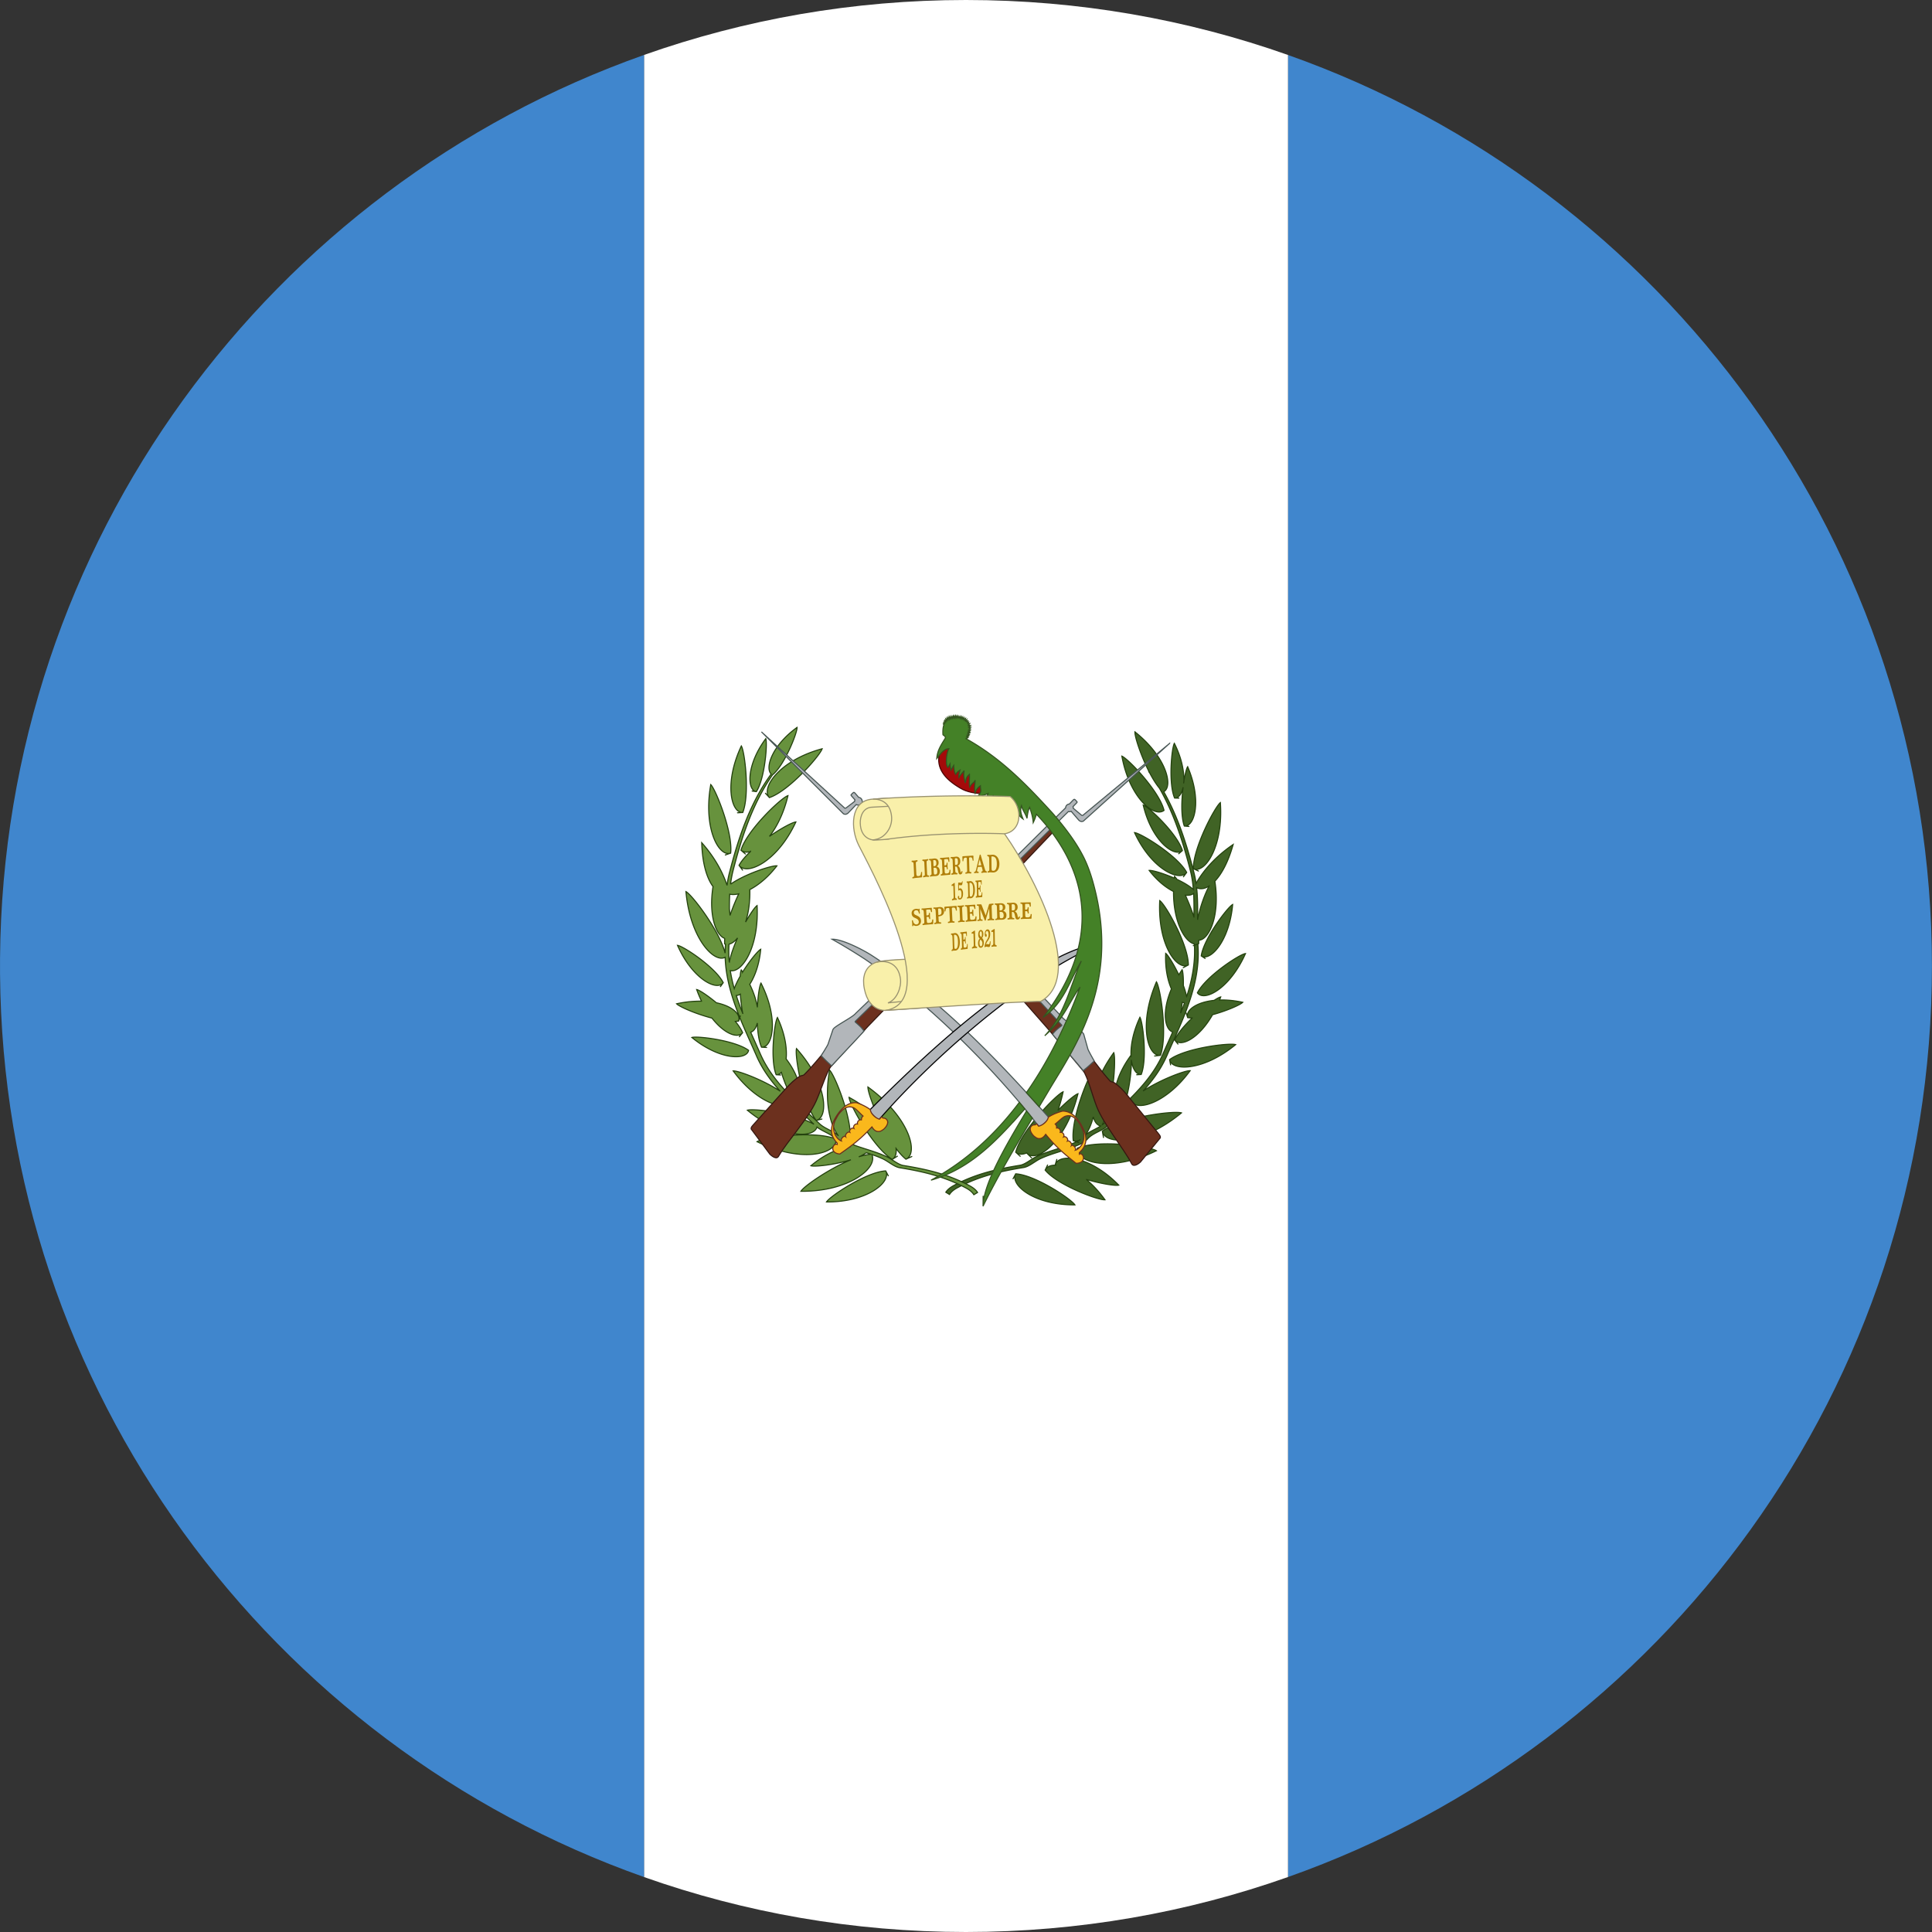 <svg height="180" width="180" xmlns="http://www.w3.org/2000/svg"><rect width="100%" height="100%" fill="#333333" stroke="none"/><g fill="none" fill-rule="evenodd"><path d="M120 174.878c34.953-12.357 59.994-45.693 59.994-84.878S154.953 17.479 120 5.122v169.756z" fill="#4086CD"/><path d="M60 5.12v169.76c9.383 3.316 19.48 5.12 29.997 5.12 10.52 0 20.619-1.805 30.003-5.122V5.122C110.616 1.805 100.517 0 89.997 0 79.48 0 69.383 1.804 60 5.12z" fill="#FFF"/><path d="M.003 89.287v1.426c.301 38.879 25.255 71.889 60 84.167V5.12C25.258 17.398.304 50.408.003 89.287z" fill="#4086CD"/><path d="M101.197 109.88c.591.49 1.19 1.12 1.749 1.901-.614.058-4.443-1.37-5.573-2.768.51-1.053 0 0 0 0 .15-.31.5-.466.977-.454a2.413 2.413 0 01-.041-.037c.346-1.118 0 0 0 0 .346-1.118 3.263-.84 5.922 1.894-.326.082-1.668-.13-3.034-.536h0zm9.878-15.04c-.152 0-.294-.01-.425-.03-.306-.961 0 0 0 0-.211-.664.766-1.431 2.463-1.608.284-.184.504-.298.617-.318l-.106.284c.643-.02 1.37.041 2.16.214-.213.233-1.492.8-2.81 1.155-1.275 2.236-2.961 3.058-3.528 2.368 0 0 .69.84 0 0 .267-.633.913-1.384 1.629-2.064h0zm-1.82 1.307c-.3.68-.607 1.353-.9 2.023-.815 1.866-2.165 3.331-3.628 4.733h0c.501-1.228.71-3.262.678-4.162.112.871.474 1.394.918 1.368 0 0-.943.055 0 0 .581-1.434.154-4.906-.119-5.331-.66 1.409-.88 2.693-.827 3.648a.495.495 0 00-.023-.086c-1.732 2.346-1.807 4.567-1.108 5.019-.459.431-.924.86-1.383 1.296-.059.057-.121.11-.186.159 1.04-1.766 1.329-6.139 1.089-6.738-.825 1.134-1.364 2.245-1.673 3.231h0a12.784 12.784 0 00-.186-1.628c-.484.441-2.162 4.61-1.913 6.596 1.157.404 0 0 0 0 .202.07.414.043.623-.073h0a1.68 1.68 0 01-.188.108c-1.217.613-2.61.846-3.863 1.447-.52.245-1.028.723-1.535.809-2.198.355-4.136.81-6.085 1.839-.295.16-.626.355-.827.674h0l.343.209c.2-.319.52-.515.827-.675 1.949-1.017 3.886-1.483 6.084-1.838.508-.086 1.016-.552 1.535-.81 1.253-.588 2.647-.821 3.864-1.434.07-.037.39-.233.531-.392.484-.577 1.359-.748 1.902-1.263.76-.73 1.539-1.438 2.28-2.169h0c.635.805 3.26-.025 5.4-2.953-.455-.037-2.817.848-4.382 1.895.883-.979 1.657-2.032 2.196-3.258 1.405-3.237 3.154-6.56 2.918-10.225a17.05 17.05 0 01-.013-.22.686.686 0 00.074-.021s-1.123.406 0 0c.008-.104.01-.213.006-.328.939-.015 2.01-2.238 1.503-5.498h0c.617-.647 1.24-1.76 1.703-3.418-2.117 1.438-3.114 3.003-3.453 3.624a9.513 9.513 0 00-.199-1.005c-.67-2.618-1.492-5.212-2.81-7.533.912-.53.214-3.278-2.688-5.58-.039.394.538 2.195 1.318 3.717l-.049-.031.12.166c.278.529.58 1.017.888 1.39h0c1.355 2.353 2.196 4.996 2.879 7.663.15.583.236 1.176.285 1.776h0c-.37-.338-.935-.665-1.531-.944a1.373 1.373 0 00-.221-.272l-.02.163c-1.026-.454-2.08-.754-2.343-.72.739.962 1.549 1.602 2.268 1.962-.02 2.79 1.02 4.675 1.94 4.888h0v.012c.11 1.7-.207 3.325-.719 4.9h0a6.752 6.752 0 00-.304-1.037c.013-.727-.033-1.294-.115-1.472-.11.158-.213.314-.31.47-.47-.99-1.013-1.85-1.22-1.995-.064 1.372.176 2.51.531 3.311-.892 2.093-.642 3.765.118 4.013h0zm.74-1.75c.129-.322.252-.646.367-.972a.66.66 0 01-.212-.052c-.04.345-.09.691-.155 1.025h0zm-11.428 9.052c.187-.529.35-1.105.48-1.726-.632.24-3.889 3.601-4.418 5.624.952.859 0 0 0 0 .262.236.645.246 1.082.046a3.063 3.063 0 00-.023.07c.945.918 0 0 0 0 .945.918 3.652-1.14 4.745-5.563-.274.088-1.03.707-1.866 1.549h0zm11.715-30.515c.074-.934-.15-2.247-.87-3.678-.255.422-.563 3.756.023 5.096.903.025 0 0 0 0 .367.01.664-.37.792-1.013-.153 1.242-.199 2.772.113 3.622.977.087 0 0 0 0 .977.087 1.646-2.416.311-5.528-.112.162-.257.749-.37 1.501h0zm.954 12.503c.006-.736.012-1.47-.03-2.194-.169.138-.436.195-.766.163.282.615.569 1.327.796 2.031h0zm1.418-2.89c-.441.282-.852.323-1.166.154h0c.108.983.1 1.985.09 2.994.218-1.175.663-2.381 1.076-3.147h0zm-10.797 21.51c-.189.761-.469 1.356-.783 1.743.401-.381.991-.575 1.468-.891-.323-.076-.562-.38-.685-.852h0zm6.26-5.734c.69-1.883-.003-6.306-.376-6.843-1.678 3.903-.843 6.982.375 6.843 0 0-1.218.14 0 0zm-13.489 11.04c1.79.093 5.2 2.36 5.516 2.893-3.806.03-6.06-1.857-5.516-2.893 0 0-.544 1.036 0 0zm17.287-20.302c.228-1.608 2.45-4.54 2.928-4.79-.3 3.432-2.095 5.335-2.928 4.79 0 0 .833.545 0 0zm-2.948 9.662c1.467-1.09 5.577-1.581 6.155-1.397-2.98 2.456-5.941 2.502-6.155 1.397 0 0 .214 1.105 0 0zm2.591-6.225c.765-1.518 3.927-3.597 4.48-3.655-1.464 3.305-3.86 4.52-4.48 3.655zm-.374-11.566c-.025-1.936 2.014-5.77 2.515-6.154.294 4.098-1.444 6.653-2.515 6.154 0 0 1.07.5 0 0zm-.622.353c-.83-1.55-4.255-3.66-4.86-3.712 1.568 3.394 4.177 4.62 4.86 3.712 0 0-.683.908 0 0zm-.4-2.036c-.452-1.54-3.128-4.076-3.65-4.239.783 3.317 2.875 4.904 3.65 4.239 0 0-.775.665 0 0zm-7.462 26.143c1.768-1.314 6.694-1.938 7.375-1.707-3.596 2.982-7.12 3.038-7.375 1.707 0 0 .254 1.331 0 0zm8.016-15.487c-.002-1.932-2.137-5.644-2.665-5.996-.21 4.102 1.597 6.557 2.665 5.996 0 0-1.068.56 0 0zm-10.35 17.07c1.985-.843 6.784-.17 7.372.237-4.108 2.026-7.453 1.16-7.372-.237 0 0-.08 1.398 0 0zm4.156-36.526c.697 3.849 3.006 5.778 3.928 5.055-.43-1.789-3.35-4.826-3.928-5.055z" fill="#406325" stroke="#24420E" stroke-width=".1"/><path d="M77.906 106.174c.148.157.45.342.518.378.22.11.444.208.673.298-.965.138-2.25.676-3.547 1.761.345.115 2.237-.089 3.727-.559-2.053.845-4.377 2.464-4.658 2.938 4.508.036 7.194-2.18 6.608-3.425h0c.36.124.715.259 1.06.421.52.257 1.028.723 1.536.81 2.197.355 4.135.82 6.084 1.838.307.16.626.356.827.674l.343-.208h0c-.202-.319-.532-.515-.827-.674-1.95-1.03-3.887-1.484-6.085-1.84-.508-.085-1.016-.563-1.535-.808-.77-.37-1.594-.6-2.398-.865h0a10.393 10.393 0 01-1.466-.581 1.686 1.686 0 01-.188-.11h0c.21.116.422.144.624.073 0 0-1.158.405 0 0 .248-1.986-1.43-6.154-1.914-6.595-.517 2.908.05 5.157.834 6.121-.498-.473-1.285-.657-1.79-1.145-.755-.718-1.527-1.416-2.26-2.138.726-.252.609-2.007-.83-3.882.1-.973-.1-2.343-.81-3.858-.274.426-.7 3.898-.12 5.331.943.056 0 0 0 0 .18.01.344-.067.485-.221.288.935.691 1.929 1.146 2.503h0c-1.256-1.25-2.386-2.58-3.103-4.22-.292-.67-.599-1.344-.9-2.024h0c.292-.094.508-.398.614-.853.035.867.152 1.697.396 2.252 1.067.053 0 0 0 0 1.067.053 1.624-2.672-.05-5.974-.135.223-.283 1.157-.337 2.258-.102-.637-.328-1.366-.71-2.141.48-.745.892-1.861 1.022-3.268-.251.127-1.036 1.074-1.684 2.12a11.162 11.162 0 00-.13-.192c-.045.094-.078.297-.098.576-.228.4-.424.8-.554 1.165a14.683 14.683 0 01-.368-1.68h0c1.078.24 2.694-2.167 2.495-6.06-.198.132-.62.735-1.072 1.538.263-.816.424-1.843.395-3.024.806-.422 1.704-1.146 2.525-2.216-.454-.058-2.939.744-4.318 1.709a9.83 9.83 0 01.234-1.264c.808-3.154 1.835-6.273 3.673-8.92 1.11-.889 2.322-3.932 2.286-4.421-2.319 1.666-3.007 3.77-2.411 4.34h0c-1.98 2.708-3.053 5.94-3.89 9.21-.1.384-.17.772-.222 1.164h0c-.271-.841-.914-2.352-2.356-3.971.056 2.008.501 3.35 1.05 4.082-.42 2.652.262 4.541 1.093 4.831a3.43 3.43 0 00-.005.517c.024.01.05.017.074.023h0a17.05 17.05 0 01-.013.219c-.013.205-.02.41-.021.614h0c-.524-2.09-3.075-5.432-3.65-5.733.375 4.272 2.57 6.68 3.654 6.123.1 3.272 1.659 6.282 2.935 9.22.539 1.226 1.312 2.28 2.196 3.258-1.565-1.046-3.927-1.932-4.383-1.895 2.14 2.929 4.766 3.76 5.401 2.954h0c.69.68 1.413 1.34 2.122 2.018-1.752-1.024-5.636-1.501-6.202-1.31 3.11 2.58 6.16 2.677 6.485 1.57h0c.527.419 1.277.607 1.732 1.102-2.018-.807-6.733-.143-7.315.26 4.067 2.014 7.384 1.18 7.373-.194zm2.801 1.22c.146.047.291.094.436.143a5.03 5.03 0 00-1.13.244c.27-.118.507-.247.694-.387h0zM68.51 95.159c.109-.005.213-.015.31-.03.346-1.083 0 0 0 0 .208-.652-.6-1.39-2.074-1.703-.826-.685-1.591-1.189-1.84-1.233.139.387.292.748.455 1.084a10.09 10.09 0 00-2.323.243c.247.27 1.766.94 3.296 1.336 1.14 1.461 2.384 1.932 2.855 1.36 0 0-.69.838 0 0-.138-.33-.38-.69-.68-1.057zm.69-.74a24.966 24.966 0 01-.6-1.666h0a.935.935 0 00.377-.129c.039.583.11 1.21.224 1.795h0zm-1.254-4.76a10.851 10.851 0 01-.023-1.693c.265-.061.54-.262.796-.582-.347.773-.64 1.58-.773 2.275h0zm.88-6.382c-.324.073-.61.082-.84.033h0c-.024.454-.03.911-.03 1.37h0c.025.202.045.406.06.608.237-.706.528-1.411.81-2.01h0zm1.1-3.946c-.467.44-.852.885-1.072 1.294.745.99 0 0 0 0 .745.99 3.588-.346 5.296-4.045-.32.027-1.367.585-2.463 1.346.695-.89 1.342-2.172 1.727-3.8-.627.196-3.838 3.238-4.38 5.086.93.799 0 0 0 0 .222.19.533.228.892.119h0zm13.555 27.664c.303.411.615.76.922 1.006 1.237-.564 0 0 0 0 1.237-.564.272-3.978-3.54-6.728-.02.36.43 1.687 1.1 3.1-.704-.736-1.653-1.482-2.855-2.134.038.67 2.268 4.702 4.021 5.777 1.075-.667 0 0 0 0 .296-.184.415-.547.352-1.02h0zm-.96 2.095c-1.79.092-5.2 2.36-5.516 2.893 3.806.03 6.06-1.857 5.516-2.893 0 0 .544 1.036 0 0zM69.744 97.858c-1.26-.934-4.786-1.357-5.283-1.199 2.558 2.108 5.1 2.147 5.283 1.2zm-2.361-6.304c-.728-1.444-3.737-3.422-4.262-3.478 1.392 3.145 3.673 4.3 4.262 3.478 0 0-.59.823 0 0zm.69-12.068c.228-1.923-1.396-5.952-1.853-6.387-.723 4.043.736 6.77 1.853 6.387 0 0-1.117.382 0 0zm1.127-3.788c.67-1.649.19-5.694-.132-6.199-1.615 3.43-.966 6.258.132 6.2 0 0-1.098.058 0 0zm1.267-1.942c.792-1.212 1.05-4.49.88-4.943-1.826 2.466-1.756 4.81-.88 4.943 0 0-.876-.134 0 0zm5.582 30.63c-1.26-1.569-2.022-6.06-1.84-6.693 2.844 3.177 3.035 6.406 1.84 6.692 0 0 1.195-.286 0 0zM71.683 74.31c1.82-.601 4.725-3.923 4.914-4.549-3.934 1.055-5.741 3.641-4.914 4.549 0 0-.827-.908 0 0z" fill="#67923D" stroke="#24420E" stroke-width=".1"/><g stroke-width=".1"><path d="M81.078 76.106l9.628 10.516c.734.806 9.116 9.698 9.872 10.498.263.346 1.004 1.286 1.086 1.416.508.61 1.05 1.407 1.714 2.128.118.162.282.118.432.207.442.288.897.77 1.216 1.17l2.909 3.58c.188.224.233.36.094.478l-1.776 2.164c-.323.295-.69.432-.817.167-.726-1.42-2.59-3.623-3.258-5.33-.4-1.019-.87-2.856-1.244-3.312-.465-.57-1.71-2.046-2.816-3.367-.077-.093-.146-.178-.223-.263-.077-.092-.153-.178-.23-.27-5.628-6.365-12.125-14.083-16.864-19.53.208-.19.077-.077.277-.252h0z" fill="#6C301E" stroke="#351710"/><path d="M70.941 68.186l7.693 7.044c.068.1.15.074.235.011l.756-.577.002-.03a.307.307 0 01.027-.116l-.341-.388c-.041-.06-.026-.082.036-.138.046-.05.093-.092.154-.148.061-.042.103-.003.16.052l.341.394c.183.017.33.18.32.364 4.615 4.99 8.585 9.428 13.18 14.342l5.424 5.747c.192.276 1.043.792 1.605 1.197.199.143.369.278.436.414l.395 1.404c.132.31.56 1.042.58 1.095-.625.577-.593.534-1.023.898-.43-.533-1.6-1.886-2.658-3.145-.083-.1-.09-.108-.2-.255.093-.12.249-.29.372-.403.108-.091.215-.182.314-.259.062-.048.122-.09.169-.132.046-.035-.054-.114-.103-.168-6.35-6.815-13.189-14.298-18.78-20.394a.433.433 0 01-.103.01.398.398 0 01-.16-.045l-.744.778c-.17.155-.309.148-.445.082l-7.642-7.634h0zM80.595 89.37a52.521 52.521 0 00-3.073-1.863c.897-.042 2.891.985 3.701 1.51 6.04 3.917 11.177 9.09 16.567 15.187-.232.23-.405.392-.615.568l-.298.289c-4.794-6.21-11.148-12.195-16.282-15.69z" fill="#B2B6BA" stroke="#485654"/><path d="M98.996 103.519c-.498.13-.94.318-1.326.565-.058.354-.493.75-.905.84-.075-.096-.093-.124-.15-.195a.032.032 0 00-.042-.01c-.036.02-.084.046-.145.086a.386.386 0 00-.418.248c-.096.246.097.57.308.783.234.185.35.271.62.233.274-.057.425-.308.486-.388.939 1.144 1.644 1.76 2.833 2.702.53.004.814-.332.636-.712-.059-.127-.212-.212-.336-.165a.272.272 0 000-.115c.621-.574.886-1.291.23-2.506-.56-1.023-1.188-1.37-1.787-1.366h-.004 0zm1.576 1.15c.11.188.175.35.259.521.374.762.049 1.676-.59 1.957-.03-.002-.02-.006-.053.005.104-.174-.209-.547-.369-.416.076-.193-.168-.512-.368-.43.104-.18-.135-.484-.359-.385.116-.194-.081-.473-.313-.423.07-.207-.106-.445-.341-.405.02-.184-.04-.285-.128-.368.28-.215.592-.546.867-.695.687-.3 1.111.272 1.395.639h0z" fill="#FAB81C" stroke="#6C301E"/><path d="M81.538 104.095a9.087 9.087 0 01-.58-.603c5.742-5.764 11.176-10.62 17.437-14.167.839-.476 2.89-1.382 3.784-1.286a52.47 52.47 0 00-3.177 1.675C93.67 92.896 86.972 98.49 81.82 104.4l-.281-.306z" fill="#B2B6BA" stroke="#000"/><path d="M82.685 104.445a.386.386 0 00-.403-.272 1.892 1.892 0 00-.14-.095.032.032 0 00-.042.007c-.061.068-.08.096-.161.187-.406-.115-.817-.536-.853-.894a4.615 4.615 0 00-1.291-.643h-.003c-.598-.04-1.246.268-1.866 1.256-.727 1.173-.504 1.905.082 2.516a.268.268 0 00-.007.114c-.12-.054-.28.021-.346.145-.2.369.064.721.593.748 1.243-.868 1.983-1.441 2.988-2.526.057.083.193.343.462.416.268.054.39-.025.633-.196.224-.199.435-.512.354-.763 0 0 .081.251 0 0h0zm-2.427-.105c-.233-.054-.422.173-.364.384-.229-.064-.442.203-.338.404-.217-.112-.474.177-.38.362-.195-.094-.458.21-.394.407-.152-.14-.486.213-.393.394-.031-.013-.022-.009-.053-.01-.62-.317-.89-1.25-.472-1.988.094-.165.168-.323.29-.505h0c.304-.349.761-.893 1.43-.554.265.166.556.515.824.746-.093.078-.159.175-.15.36 0 0-.009-.185 0 0h0z" fill="#FAB81C" stroke="#6C301E"/><path d="M98.425 76.654L88.3 86.686c-.77.77-9.578 9.236-10.37 9.999-.279.336-1.068 1.233-1.151 1.359-.537.586-1.12 1.353-1.816 2.038-.124.157-.288.1-.437.187-.458.267-.933.729-1.275 1.11l-3.08 3.429c-.199.216-.251.35-.117.475l1.67 2.246c.31.308.668.467.807.208.794-1.383 2.765-3.493 3.51-5.162.446-.997 1.004-2.807 1.403-3.245.489-.548 1.809-1.962 2.978-3.225l.235-.254.239-.258c5.93-6.081 12.795-13.467 17.793-18.675-.196-.197-.072-.079-.263-.264h0z" fill="#6C301E" stroke="#351710"/><path d="M108.974 69.255l-8.024 6.656c-.077.095-.158.068-.234 0l-.73-.614.003-.027a.363.363 0 00-.021-.118l.358-.368c.045-.056.03-.078-.03-.138-.047-.049-.088-.093-.149-.153-.058-.044-.105-.009-.162.045l-.362.375a.358.358 0 00-.34.346c-4.854 4.756-9.031 8.996-13.861 13.677l-5.695 5.47c-.204.266-1.083.74-1.664 1.12-.206.136-.385.259-.459.393l-.465 1.38c-.147.302-.613 1.016-.634 1.064.598.606.567.562.975.946.459-.513 1.688-1.805 2.805-3.009.09-.097.095-.107.21-.246a3.376 3.376 0 00-.351-.42 8.62 8.62 0 00-.304-.277c-.061-.054-.117-.1-.158-.139-.041-.04.06-.112.107-.163 6.676-6.494 13.866-13.632 19.748-19.446a.354.354 0 00.259-.024l.702.815c.165.166.305.162.438.1l8.038-7.245h0z" fill="#B2B6BA" stroke="#485654"/></g><g stroke-width=".1"><path d="M88.474 69.078l-.952 1.138c-.302 1.33.45 2.333 1.93 3.203 1.2.748 3.419.617 4.12.013l-3.46-3-1.638-1.354h0z" fill="#A50A0A" stroke="#4C0505"/><path d="M95.483 103.315c-.17-.205-.341-.41-.514-.615-2.159 2.868-4.856 5.44-8.229 7.254 3.804-1.084 6.294-3.873 8.743-6.639 0 0-2.45 2.766 0 0zm-3.895 9.066c1.341-2.735 2.96-5.47 4.592-8.204a69.501 69.501 0 00-.54-.67c-1.855 3.094-4.032 6.774-4.052 8.874 0 0 .02-2.1 0 0zm9.441-32.382c-.67-1.379-1.67-2.75-2.985-4.266-2.367-2.583-4.736-5.077-8.054-6.918.006-.012.078-.024.078-.024l.078-.05-.064-.065h.11l-.089-.102h.116l-.082-.083h.124l-.07-.093.101.008-.094-.098.139-.028-.113-.07.122-.024-.102-.07.148-.047-.13-.078.164-.073-.16-.116.17-.058-.184-.075.155-.082-.182-.033.123-.144-.177.01.08-.152-.168.014c-.003-.004.081-.128.081-.128l-.17.03.075-.155-.164.083.047-.18-.159.11.024-.183-.146.126.016-.174-.13.135.012-.184-.126.155-.013-.18-.102.141-.051-.171-.085.171-.043-.182-.08.182-.039-.182-.069.182-.052-.171-.054.171-.04-.15-.06.181-.057-.171-.06.195-.075-.174-.031.208-.09-.17-.01.201-.096-.153-.006.2-.103-.144.008.175-.11-.092.054.189-.132-.078.05.165-.11-.061.04.16-.1-.032.052.12c-.003.005-.084.001-.084.001l.044.093c-.097.264-.104.579-.088.893.003.058.15.118.173.154.07.109.057.168.057.168-.402.655-.761 1.16-.801 1.912.322-.411.656-.914 1.125-.914-.232.39-.342 1.567-.082 1.746l.195-.344c.007.273.045.455.098.59.081-.165.162-.323.243-.442.019.382.067.689.177.84.109-.187.255-.302.409-.398-.054.218-.132.424-.098.686.162-.28.325-.445.487-.638-.094.403-.008.704.105 1.148.101-.527.14-.583.383-.804.026.483-.065.922.036 1.191.22-.425.368-.364.5-.64-.026.402-.106.836-.004 1.194.085-.359.314-.55.49-.678.015.558.143.466-.201.94.146.067.64-.096.91-.212-.13.3-.092.534-.222.746.272-.138.504-.36.732-.59-.106.344-.385.687-.245 1.03.063-.32.321-.585.566-.633-.038.18-.064.552-.321.732.616.064.86-.355 1.17-.686-.04.344-.03.62.391 1.105-.085-.617.06-.49.339-.861.134.545.288 1.125.853 1.527-.234-.576-.277-.872-.145-1.234.073.373.425.824.51 1.179.052-.393.111-.773.243-1.03.164.446.302.907.34 1.421.124-.256.224-.516.294-.783 4.979 5.235 6.09 11.891.634 18.924 1.96-1.333 2.466-3.445 3.555-5.246-1.063 2.358-1.537 5.011-3.41 6.962 1.814-1.575 2.199-3.017 3.29-4.535-1.163 3.174-2.771 6.652-5.001 9.836.396.433.792.873 1.19 1.317.346-.58.692-1.159 1.033-1.739 2.364-3.918 6.222-9.52 4.268-18.062-.249-1.078-.573-2.243-1.088-3.314z" fill="#448127" stroke="#34541F"/></g><path d="M82.522 94.133s-1.554.168-1.989-1.989c-.466-2.306 1.339-2.552 1.339-2.552s2.044-.198 3.317-.23l.565 4.557-3.232.214h0z" fill="#F9F0AA" stroke="#999270" stroke-width=".1"/><path d="M81.753 89.63s1.911-.472 2.149 1.647c.062.554-.238 1.82-1.175 2.162l3.5-.37-.316-3.81-1.18.099s-2.503.087-2.978.272c0 0 .475-.185 0 0h0z" fill="#F9F0AA" stroke="#999270" stroke-width=".1"/><path d="M82.521 94.133c.012 0 13.095-.886 14.435-.831 3.972-2.193-.019-10.805-3.366-15.622.382-1.085-7.533-3.526-11.112-3.306-.45.028-.885.058-1.3.09-1.942.207-1.962 2.715-1.17 4.296.768 1.534 7.648 13.995 2.81 15.313l-.297.06h0z" fill="#F9F0AA" stroke="#999270" stroke-width=".1"/><g fill="#B07E09"><path d="M88.986 83.523a.45.45 0 00.01.098.141.141 0 00.027.055.094.094 0 00.041.029c.017.006.036.01.058.014.008.001.014.009.018.02a.13.13 0 01.002.078c-.004.013-.011.02-.02.022a.401.401 0 01-.049.003h-.106a.412.412 0 00-.095.012l-.053.014-.053.014a.391.391 0 01-.046.01c-.01 0-.017-.005-.021-.018a.126.126 0 01-.003-.08c.004-.012.01-.02.019-.024a.463.463 0 00.058-.028.135.135 0 00.043-.04.177.177 0 00.026-.061.394.394 0 00.007-.1l-.026-.892a.877.877 0 00-.004-.066.133.133 0 00-.009-.038.03.03 0 00-.017-.017.07.07 0 00-.033-.001.33.33 0 00-.072.018c-.01.003-.019-.002-.024-.016a.134.134 0 01-.008-.044c0-.011 0-.023.003-.036a.042.042 0 01.017-.028 2.01 2.01 0 00.116-.08c.037-.029.077-.057.117-.085.008-.004.017-.004.026.001.01.006.014.02.015.044l.036 1.222zM89.305 82.23a.315.315 0 01.053 0c.022 0 .045.002.069.005l.072.003c.023.001.047 0 .07-.003a.039.039 0 00.025-.013.109.109 0 00.018-.029.681.681 0 00.02-.073c.003-.015.01-.023.019-.024.004 0 .01 0 .014.002.005.003.01.008.015.017a.07.07 0 01.006.038l-.006.059a1.347 1.347 0 01-.02.13.397.397 0 01-.018.063.16.16 0 01-.027.046.066.066 0 01-.04.023.466.466 0 01-.113 0 .51.51 0 00-.116-.005 5.03 5.03 0 00.002.347c-.006-.003-.004-.007.003-.013a.236.236 0 01.092-.038.16.16 0 01.103.022c.033.02.062.05.088.09a.53.53 0 01.063.147.829.829 0 01.027.197c.003.089-.002.169-.015.239a.638.638 0 01-.058.18.34.34 0 01-.095.117.257.257 0 01-.125.05.215.215 0 01-.059-.002.138.138 0 01-.059-.024.16.16 0 01-.048-.058.234.234 0 01-.022-.103c0-.03.003-.061.01-.093.011-.037.027-.058.048-.06.007 0 .015 0 .022.005a.058.058 0 01.022.02c.006.01.012.023.016.038a.206.206 0 010 .108.05.05 0 00-.002.008c0 .006.003.012.007.017a.05.05 0 00.019.013.086.086 0 00.027.006c.01 0 .021 0 .033-.002.05-.006.087-.045.107-.117.022-.076.03-.176.027-.299a.652.652 0 00-.047-.254c-.029-.061-.072-.088-.13-.081a.098.098 0 00-.054.023.18.18 0 01-.027.02c-.017.001-.029-.005-.035-.019a.172.172 0 01-.01-.064 14.165 14.165 0 01-.004-.599.1.1 0 01.008-.037c.005-.014.013-.021.025-.023zM90.186 82.524a1.835 1.835 0 00-.006-.128.42.42 0 00-.016-.089.116.116 0 00-.03-.05.075.075 0 00-.049-.018c-.009 0-.015-.005-.02-.018a.14.14 0 010-.078c.002-.013.009-.02.018-.022a.647.647 0 01.095-.001.705.705 0 00.13-.016.788.788 0 01.084-.013c.06-.006.116.009.169.045a.463.463 0 01.136.157.95.95 0 01.094.25c.023.1.036.208.038.326.003.13-.004.245-.022.345a.931.931 0 01-.078.251.445.445 0 01-.12.157.293.293 0 01-.154.063.492.492 0 01-.096 0 .414.414 0 00-.157.012 2.101 2.101 0 01-.074.022c-.01.003-.016-.003-.021-.017a.13.13 0 01-.004-.08c.004-.013.01-.02.02-.024a.182.182 0 00.04-.023.083.083 0 00.026-.031.181.181 0 00.014-.054.639.639 0 00.003-.089l-.02-.877zm.157.706c.002.076.005.134.008.176a.3.3 0 00.018.09c.009.018.02.03.037.034a.193.193 0 00.067.002.123.123 0 00.082-.048.37.37 0 00.063-.126 1.07 1.07 0 00.04-.202 2.338 2.338 0 00-.012-.56.738.738 0 00-.056-.203.269.269 0 00-.096-.117.224.224 0 00-.146-.029c-.01.001-.018.005-.021.012a.12.12 0 00-.004.045l.02.926zM91.424 82.008c.007-.001.014 0 .02.003.01.008.016.028.015.062l-.001.036v.043l.001.037c0 .036.002.07.004.101l.003.09c0 .016-.003.027-.01.033-.006.007-.013.01-.019.011a.026.026 0 01-.017-.006c-.006-.005-.01-.017-.012-.036a2.012 2.012 0 00-.017-.127.216.216 0 00-.02-.066.049.049 0 00-.033-.025.273.273 0 00-.057-.004l-.065.005a.43.43 0 00-.046.006c-.01.002-.017.006-.02.012a.092.092 0 00-.007.036v.084l.007.399a.1.1 0 00.001.023l.003.002a.262.262 0 00.075-.015.074.074 0 00.038-.03.144.144 0 00.015-.056c.003-.023.005-.055.006-.096.001-.015.005-.027.012-.034.006-.007.013-.012.019-.012s.013.003.019.01.01.02.01.035a1.875 1.875 0 01-.002.126 5.446 5.446 0 000 .127 2.136 2.136 0 00.008.187l.003.073c0 .017-.003.029-.01.036-.006.007-.012.011-.018.012-.007 0-.013-.003-.02-.009-.006-.005-.01-.016-.012-.032a1.46 1.46 0 00-.01-.102.132.132 0 00-.016-.054.06.06 0 00-.04-.023.272.272 0 00-.075-.002l-.002.002a.046.046 0 00-.001.017l.005.3c.001.068.004.121.007.158.003.037.01.063.018.08a.057.057 0 00.04.029.298.298 0 00.126-.007.085.085 0 00.03-.014.248.248 0 00.034-.036.163.163 0 00.024-.045.346.346 0 00.015-.068c.003-.027.006-.064.008-.11.001-.016.005-.027.012-.034.007-.007.013-.01.02-.01.007-.001.014.002.022.01.007.007.01.019.01.036l-.007.182a2.499 2.499 0 00-.001.183.061.061 0 01-.017.035.029.029 0 01-.018.006l-.391.031a.701.701 0 00-.08.011l-.07.014c-.01.001-.017-.005-.021-.018a.144.144 0 01-.003-.08c.003-.012.01-.02.018-.023a.137.137 0 00.041-.021.089.089 0 00.026-.034.188.188 0 00.015-.054.574.574 0 00.003-.086l-.015-.877c0-.033-.002-.064-.003-.096a.753.753 0 00-.009-.083.277.277 0 00-.016-.06c-.006-.016-.015-.027-.025-.032a.104.104 0 00-.024-.01.156.156 0 00-.024-.004c-.008 0-.014-.005-.018-.018a.145.145 0 010-.078c.003-.014.009-.021.017-.022a.538.538 0 01.066-.001c.018 0 .04 0 .068-.003l.388-.03z"/><g><path d="M88.74 87.381a1.87 1.87 0 00-.009-.13.405.405 0 00-.017-.09.113.113 0 00-.032-.051.078.078 0 00-.052-.017c-.01.002-.016-.004-.02-.017a.133.133 0 01-.003-.08c.003-.014.01-.022.02-.023a.549.549 0 01.1-.005.79.79 0 00.137-.022.914.914 0 01.09-.017.263.263 0 01.178.04.46.46 0 01.146.155.929.929 0 01.101.254c.026.1.04.21.044.331a1.76 1.76 0 01-.02.354.96.96 0 01-.08.261.476.476 0 01-.127.166.327.327 0 01-.161.07.549.549 0 01-.102.004.455.455 0 00-.13.01l-.036.009a2.278 2.278 0 01-.078.025c-.01.003-.017-.002-.023-.016a.13.13 0 01-.004-.082c.004-.013.01-.022.02-.026a.203.203 0 00.043-.024.09.09 0 00.027-.034.186.186 0 00.014-.056.63.63 0 00.002-.09l-.028-.899zm.172.717c.003.078.006.137.01.18a.296.296 0 00.02.092c.01.018.022.03.04.033.016.004.04.004.07 0a.136.136 0 00.087-.053.389.389 0 00.065-.132c.018-.057.031-.126.04-.208.009-.082.011-.176.008-.28a2.29 2.29 0 00-.026-.294.72.72 0 00-.06-.205.266.266 0 00-.103-.115.24.24 0 00-.155-.024c-.011.001-.018.005-.022.013a.12.12 0 00-.004.046l.03.947zM90.04 86.798c.008 0 .015 0 .021.003.012.007.018.028.018.062l-.001.038.001.044.001.037.005.104.004.092c0 .016-.003.027-.01.034a.036.036 0 01-.02.013c-.005 0-.012-.002-.018-.007-.007-.004-.01-.016-.013-.035a1.978 1.978 0 00-.02-.13.21.21 0 00-.021-.067.05.05 0 00-.035-.024.285.285 0 00-.061 0l-.069.007a.456.456 0 00-.048.008c-.01.003-.018.008-.022.014a.093.093 0 00-.006.038v.085l.012.408c0 .015.001.023.002.024.001.001.002.002.003.001a.29.29 0 00.08-.018.081.081 0 00.04-.033.144.144 0 00.015-.057c.002-.024.004-.057.005-.099 0-.016.005-.028.012-.036.007-.008.013-.012.02-.013.007 0 .014.003.02.01.007.007.01.018.01.035.001.023.002.045.001.067v.062a4.408 4.408 0 000 .13 2.074 2.074 0 00.012.19l.003.076c0 .017-.003.03-.01.037-.006.008-.012.012-.019.013-.007 0-.014-.002-.02-.007-.007-.006-.012-.017-.014-.033a1.448 1.448 0 00-.01-.104.126.126 0 00-.02-.054c-.008-.012-.022-.02-.04-.023a.304.304 0 00-.08.002l-.003.003a.048.048 0 00-.001.017l.009.306c.002.07.005.125.009.162.004.038.01.065.02.081s.024.025.043.028a.322.322 0 00.132-.012.094.094 0 00.033-.017.283.283 0 00.035-.038.176.176 0 00.024-.047.348.348 0 00.015-.07 1.32 1.32 0 00.008-.113c.001-.017.005-.029.012-.036.007-.007.014-.011.021-.012.008 0 .015.002.023.01.008.007.012.019.012.036l-.005.186a2.464 2.464 0 000 .188.064.064 0 01-.018.037.033.033 0 01-.018.007l-.413.05a.797.797 0 00-.085.016 3.186 3.186 0 00-.074.018c-.01.001-.018-.005-.022-.018a.14.14 0 01-.004-.08c.003-.014.01-.022.019-.026a.16.16 0 00.043-.024.099.099 0 00.027-.035.192.192 0 00.015-.057.58.58 0 00.002-.088l-.026-.898a2.79 2.79 0 00-.004-.097.751.751 0 00-.01-.086.268.268 0 00-.017-.06c-.007-.017-.016-.027-.028-.031a.095.095 0 00-.025-.01.191.191 0 00-.025-.003c-.009.001-.015-.004-.02-.017a.139.139 0 01-.001-.08c.003-.014.01-.022.019-.023a.593.593 0 01.07-.005.693.693 0 00.071-.006l.41-.05zM90.867 88.002a.452.452 0 00.01.1.144.144 0 00.028.058.102.102 0 00.044.03.323.323 0 00.061.015c.008.002.015.01.019.022a.126.126 0 01.001.08c-.004.013-.011.02-.021.021a.379.379 0 01-.051.002l-.056-.001h-.057a.435.435 0 00-.1.01l-.057.012-.055.013a.417.417 0 01-.05.008c-.01.001-.017-.005-.022-.018a.129.129 0 01-.002-.082c.004-.012.01-.02.02-.024a.48.48 0 00.061-.028.137.137 0 00.046-.039.172.172 0 00.028-.063.386.386 0 00.008-.101l-.023-.916a.81.81 0 00-.004-.067.136.136 0 00-.008-.04.033.033 0 00-.019-.017.077.077 0 00-.034-.002.772.772 0 00-.077.017c-.011.003-.02-.003-.025-.017a.135.135 0 01-.008-.045c0-.012 0-.024.003-.037a.042.042 0 01.018-.029c.042-.025.083-.052.123-.08.04-.028.082-.055.125-.083.008-.005.018-.004.027.002.01.006.015.02.016.044l.03 1.255zM91.482 87.026a.582.582 0 00-.028-.192c-.017-.042-.044-.062-.08-.058-.033.003-.059.026-.077.068a.446.446 0 00-.026.183.302.302 0 00.094.224 6.622 6.622 0 00.06.06.366.366 0 00.043-.114.704.704 0 00.014-.171zm.045.85a.36.36 0 00-.115-.275 9.536 9.536 0 00-.07-.066.482.482 0 00-.062.136.567.567 0 00-.023.17c.003.108.017.19.042.247.026.056.059.082.1.078.04-.003.073-.032.096-.085a.488.488 0 00.032-.205s.002.083 0 0zm.133-.06a.751.751 0 01-.02.203.534.534 0 01-.061.15.303.303 0 01-.087.093.197.197 0 01-.279-.045.373.373 0 01-.06-.127.733.733 0 01-.026-.19.741.741 0 01.04-.275.311.311 0 01.118-.164.402.402 0 01-.099-.142.563.563 0 01-.046-.224.768.768 0 01.016-.183.526.526 0 01.05-.141.281.281 0 01.077-.092.18.18 0 01.093-.037.15.15 0 01.088.019c.028.016.054.04.076.072.022.033.04.074.054.124a.685.685 0 01.014.288.58.58 0 01-.076.199c-.018.028-.035.045-.05.05a.14.14 0 01.06.047.402.402 0 01.059.09.572.572 0 01.042.123c.01.047.016.1.017.161zM92.115 87.979c.03-.003.053-.02.07-.054a.612.612 0 00.035-.19.063.063 0 01.01-.034c.006-.008.013-.012.02-.012.007 0 .015.003.023.012.008.01.013.024.013.042.001.054 0 .109-.005.165a1.146 1.146 0 01-.021.154.436.436 0 01-.041.117c-.018.032-.04.049-.065.05a.398.398 0 01-.076 0 1.127 1.127 0 01-.076-.013 1.869 1.869 0 00-.069-.012.27.27 0 00-.059-.002.088.088 0 00-.059.02 2.938 2.938 0 01-.048.035c-.017 0-.028-.008-.032-.028a.296.296 0 01-.004-.1 1.608 1.608 0 01.106-.355c.02-.046.04-.087.061-.122l.064-.106.057-.098a.634.634 0 00.073-.223.877.877 0 00.01-.153.733.733 0 00-.035-.24c-.024-.065-.061-.095-.11-.092a.086.086 0 00-.057.029.214.214 0 00-.04.06.32.32 0 00-.028.147c0 .009.002.017.004.025a.05.05 0 00.011.019c.005.005.013.007.022.006.021-.001.037.01.046.032a.254.254 0 01-.002.18c-.01.027-.028.042-.053.043a.062.062 0 01-.055-.023.188.188 0 01-.034-.063.407.407 0 01-.017-.078.727.727 0 01.01-.241.55.55 0 01.049-.143.324.324 0 01.077-.1.188.188 0 01.215-.018c.033.02.06.05.082.088a.472.472 0 01.049.14 1.008 1.008 0 01-.01.425.968.968 0 01-.07.188 1.305 1.305 0 01-.137.219 4.108 4.108 0 00-.047.072.829.829 0 00-.068.13.317.317 0 00-.024.13.04.04 0 01.013-.03.196.196 0 01.114-.017.415.415 0 01.04.01.402.402 0 00.036.007c.01.002.021.003.032.002zM92.691 87.856c0 .043.004.076.01.1a.154.154 0 00.027.06.11.11 0 00.043.032.335.335 0 00.062.018c.008.002.014.01.018.023a.126.126 0 010 .078c-.004.014-.011.02-.021.021h-.051l-.056-.004a5.354 5.354 0 00-.108-.004.437.437 0 00-.05.006l-.056.01-.056.01a.378.378 0 01-.049.007c-.01 0-.017-.006-.022-.02a.127.127 0 01-.001-.081c.004-.013.01-.021.02-.024a.453.453 0 00.061-.024.132.132 0 00.047-.038.168.168 0 00.028-.061.387.387 0 00.01-.101l-.013-.917a.839.839 0 00-.003-.067.135.135 0 00-.009-.04.035.035 0 00-.018-.018.078.078 0 00-.034-.004.315.315 0 00-.077.014c-.011.002-.02-.004-.025-.019a.14.14 0 01-.004-.082.04.04 0 01.019-.028 1.96 1.96 0 00.124-.074 3.77 3.77 0 01.125-.077c.009-.004.018-.003.027.003.01.006.015.021.015.045l.017 1.256z"/></g><g><path d="M85.109 80.44a.24.24 0 00-.023-.076.09.09 0 00-.042-.04.173.173 0 00-.072-.012c-.013.002-.023-.004-.03-.017a.104.104 0 01-.01-.04.12.12 0 01.007-.043c.005-.014.014-.022.028-.024.032-.003.072-.005.118-.005a1.187 1.187 0 00.243-.025l.06-.01a.76.76 0 01.06-.01c.013 0 .023.005.028.018a.109.109 0 01.003.082c-.005.015-.014.024-.026.025a.222.222 0 00-.073.025.092.092 0 00-.037.044.237.237 0 00-.014.077 1.4 1.4 0 00.001.127l.04.82c.001.05.005.09.01.123a.293.293 0 00.019.075.113.113 0 00.032.043.153.153 0 00.099.028.49.49 0 00.058-.003.293.293 0 00.092-.022.158.158 0 00.063-.054.329.329 0 00.044-.1c.012-.043.022-.097.03-.165.001-.016.007-.027.017-.034.01-.007.02-.011.029-.012a.053.053 0 01.032.008c.012.007.017.019.017.037l-.005.208a2.394 2.394 0 00.003.208.056.056 0 01-.025.037.056.056 0 01-.025.008l-.582.06a1.21 1.21 0 00-.12.018 5.912 5.912 0 01-.113.022.031.031 0 01-.032-.016.096.096 0 01-.004-.083c.005-.014.013-.022.024-.026a.616.616 0 00.077-.027.085.085 0 00.04-.031.138.138 0 00.014-.06.988.988 0 000-.114l-.044-.924a1.18 1.18 0 00-.011-.12zM86.12 80.457a1.158 1.158 0 00-.011-.12.225.225 0 00-.022-.074.093.093 0 00-.042-.04.164.164 0 00-.072-.013c-.014.002-.023-.004-.03-.018a.105.105 0 01-.003-.083c.005-.014.014-.021.028-.023.032-.003.07-.004.114-.004a1.211 1.211 0 00.191-.014l.055-.01.06-.01a.765.765 0 01.06-.009c.015-.001.025.005.03.018a.109.109 0 01.008.041.129.129 0 01-.008.042c-.005.014-.013.022-.024.023a.215.215 0 00-.073.025.097.097 0 00-.038.044.215.215 0 00-.014.076c-.002.032-.001.075.001.128l.042.924a.87.87 0 00.01.114.126.126 0 00.022.056c.01.011.024.02.043.025a.393.393 0 00.075.009c.012.001.022.009.028.022.007.013.01.026.011.04a.096.096 0 01-.007.041.034.034 0 01-.03.023.786.786 0 01-.125.003.72.72 0 00-.24.023.856.856 0 01-.118.021c-.014.002-.024-.004-.03-.017a.104.104 0 01-.01-.04c0-.013.002-.027.006-.041.004-.014.012-.023.024-.027a.4.4 0 00.076-.024.09.09 0 00.04-.033.134.134 0 00.015-.06.966.966 0 000-.114l-.043-.924zM86.97 80.669c.001.016.003.026.005.03.002.005.008.006.018.005l.031-.003a.327.327 0 00.092-.02.164.164 0 00.067-.05.232.232 0 00.042-.091.531.531 0 00.011-.149.533.533 0 00-.019-.129.221.221 0 00-.04-.081.134.134 0 00-.064-.042.218.218 0 00-.086-.008l-.055.005c-.007.001-.012.002-.015.004l-.005.01a1.292 1.292 0 000 .073l.019.446zm.021.474c.004.085.008.151.014.197a.312.312 0 00.023.098c.01.02.025.03.043.034a.305.305 0 00.08 0c.069-.006.115-.033.14-.081a.463.463 0 00.032-.225.593.593 0 00-.029-.173.253.253 0 00-.06-.1.17.17 0 00-.085-.043.371.371 0 00-.105-.004l-.03.003c-.017.001-.027.005-.03.011a.191.191 0 00-.002.063l.01.22zm-.24-.705a2.118 2.118 0 00-.007-.097.572.572 0 00-.014-.087.23.23 0 00-.025-.064.069.069 0 00-.039-.031.433.433 0 00-.07-.012c-.012.001-.021-.005-.027-.018a.11.11 0 01-.004-.081c.005-.014.014-.022.027-.023a.86.86 0 01.098-.004.654.654 0 00.101-.005 1.45 1.45 0 00.114-.014l.063-.01a.664.664 0 01.141-.008.368.368 0 01.182.052c.029.017.055.04.077.069.022.028.04.063.055.104.015.04.023.088.025.143a.513.513 0 01-.01.138.402.402 0 01-.104.19.496.496 0 01-.074.06l.002-.01c0-.005-.002-.008-.005-.009.089.027.16.073.21.138a.492.492 0 01.089.29.617.617 0 01-.023.216.378.378 0 01-.08.143.31.31 0 01-.115.08.497.497 0 01-.134.031 1.465 1.465 0 01-.147.008 5.13 5.13 0 00-.157.009 1.415 1.415 0 00-.162.025l-.06.014c-.014.003-.025-.003-.031-.017a.114.114 0 01-.006-.084c.005-.014.012-.022.024-.025a.307.307 0 00.063-.023.102.102 0 00.038-.034.153.153 0 00.02-.057.46.46 0 00.003-.092l-.039-.905zM88.387 79.872c.011 0 .021 0 .03.004.017.007.025.027.024.062a.316.316 0 00-.001.038l.001.045.002.038c.001.037.003.072.006.104l.006.094c.001.016-.004.027-.013.034a.057.057 0 01-.028.012.048.048 0 01-.027-.006c-.009-.005-.015-.017-.018-.036a1.46 1.46 0 00-.027-.13.177.177 0 00-.03-.068.075.075 0 00-.05-.025.543.543 0 00-.085-.001l-.097.008a.82.82 0 00-.068.008c-.015.002-.025.007-.03.014-.006.007-.009.02-.01.037a.978.978 0 00.001.087l.016.412c0 .015.002.023.003.024a.547.547 0 00.116-.017.112.112 0 00.056-.033.117.117 0 00.021-.057 1.04 1.04 0 00.008-.1c.001-.017.007-.029.017-.036a.054.054 0 01.028-.013.04.04 0 01.029.01c.009.007.014.018.014.035.001.024.002.046.001.067v.063a3.75 3.75 0 000 .132 1.475 1.475 0 00.016.193l.004.076c.001.017-.003.029-.013.037a.05.05 0 01-.027.013.047.047 0 01-.03-.008c-.009-.005-.015-.016-.018-.033a1.047 1.047 0 00-.015-.105.108.108 0 00-.027-.055c-.012-.012-.031-.02-.058-.023a.595.595 0 00-.112.002c-.001 0-.002 0-.004.003-.001.001-.002.007-.001.016l.012.31c.003.072.007.126.013.164a.169.169 0 00.028.082c.013.016.033.025.06.028a.632.632 0 00.186-.012.152.152 0 00.046-.016.332.332 0 00.05-.038.163.163 0 00.034-.048.271.271 0 00.022-.071.966.966 0 00.011-.114c.001-.017.007-.029.017-.036a.057.057 0 01.03-.012c.01-.001.02.002.032.01.01.007.016.02.016.037l-.008.188a1.77 1.77 0 000 .19.059.059 0 01-.025.037.056.056 0 01-.025.007l-.582.05a1.605 1.605 0 00-.224.032c-.014.001-.025-.005-.031-.019a.106.106 0 01-.005-.08.038.038 0 01.026-.027.26.26 0 00.06-.023.112.112 0 00.04-.036.156.156 0 00.02-.057.42.42 0 00.004-.09l-.035-.906a1.914 1.914 0 00-.007-.099.562.562 0 00-.013-.086.223.223 0 00-.024-.062.07.07 0 00-.04-.031.353.353 0 00-.07-.012c-.012 0-.021-.005-.027-.018a.104.104 0 01-.009-.039c0-.014.002-.028.006-.042.005-.015.014-.023.027-.024.033-.003.066-.004.098-.004.026 0 .06-.002.102-.006l.575-.049zM88.76 80.264a2.12 2.12 0 00-.006-.097.551.551 0 00-.014-.088.229.229 0 00-.024-.064.07.07 0 00-.038-.032.371.371 0 00-.07-.013c-.014 0-.023-.005-.029-.018a.103.103 0 01-.003-.081c.005-.015.015-.022.029-.023a1.297 1.297 0 01.141-.003 1.706 1.706 0 00.216-.02c.047-.006.088-.01.123-.013a.382.382 0 01.133.014.295.295 0 01.12.068.37.37 0 01.088.13.565.565 0 01.039.201.626.626 0 01-.014.166.42.42 0 01-.05.125.321.321 0 01-.079.088.395.395 0 01-.097.054c.001 0 .002-.002.002-.005v-.003a.473.473 0 01.197.255.998.998 0 01.045.191l.018.095a.156.156 0 00.024.07c.01.01.019.016.027.016.008-.001.017-.007.025-.02a.155.155 0 00.02-.06.06.06 0 01.013-.036.038.038 0 01.025-.013c.012 0 .023.005.034.016a.062.062 0 01.016.047.36.36 0 01-.02.109.274.274 0 01-.046.08.184.184 0 01-.127.068.143.143 0 01-.103-.029.172.172 0 01-.04-.043.204.204 0 01-.028-.062 9.15 9.15 0 01-.062-.272l-.016-.084a.548.548 0 00-.078-.197.126.126 0 00-.116-.052.053.053 0 00-.035.014c-.008.009-.012.025-.012.05l.011.317a.546.546 0 00.015.12.16.16 0 00.031.065c.013.015.03.025.05.03.021.007.045.01.072.01.013 0 .023.006.03.02a.105.105 0 01.002.085c-.006.013-.016.02-.03.022a.965.965 0 01-.143.001 5.012 5.012 0 00-.118 0 .773.773 0 00-.118.018.788.788 0 01-.117.018c-.013 0-.023-.005-.03-.019a.108.108 0 01-.004-.081.036.036 0 01.025-.025.322.322 0 00.07-.024.087.087 0 00.038-.033.157.157 0 00.016-.062.851.851 0 00.002-.107l-.03-.884zm.219.265c.001.03.005.046.012.048a.172.172 0 00.066.005.262.262 0 00.098-.024.138.138 0 00.059-.057.276.276 0 00.03-.1.986.986 0 00-.012-.298.244.244 0 00-.035-.09.12.12 0 00-.06-.043c-.026-.009-.056-.012-.092-.009-.038.003-.06.009-.066.018-.012.014-.017.043-.016.085l.016.465zM90.316 81.04c.001.05.004.09.007.115.004.026.01.045.02.057a.08.08 0 00.042.026.38.38 0 00.078.011c.012.002.021.01.028.023a.097.097 0 01.001.082c-.006.013-.016.02-.03.022a.805.805 0 01-.125-.002.731.731 0 00-.239.015.865.865 0 01-.12.016c-.013.001-.022-.005-.028-.018a.104.104 0 01-.003-.081c.004-.014.012-.023.023-.026a.387.387 0 00.077-.022.087.087 0 00.04-.031.135.135 0 00.017-.06.925.925 0 00.002-.114l-.03-1.048c-.002-.049-.01-.078-.026-.089-.016-.01-.046-.015-.09-.012a.31.31 0 00-.092.017.118.118 0 00-.056.046.265.265 0 00-.034.087 1.325 1.325 0 00-.023.15c-.001.018-.007.03-.017.036a.055.055 0 01-.029.008.043.043 0 01-.026-.012c-.009-.008-.013-.02-.014-.035.003-.06.004-.118.002-.177a1.84 1.84 0 00-.012-.176c0-.031.009-.052.029-.061.02-.01.04-.015.06-.016l.858-.053a.156.156 0 01.06.007c.02.007.03.025.03.055a1.215 1.215 0 00-.003.16 2.023 2.023 0 00.014.198.05.05 0 01-.012.036.052.052 0 01-.028.018c-.01.002-.02 0-.03-.005-.01-.005-.017-.015-.019-.03a.981.981 0 00-.029-.151.236.236 0 00-.04-.084.115.115 0 00-.06-.039.274.274 0 00-.087-.006c-.045.003-.076.01-.093.023s-.024.044-.023.092l.03 1.048zM91.135 80.768c-.01 0-.017.003-.021.007a.077.077 0 00-.012.029l-.065.277a.264.264 0 00-.007.048.07.07 0 00.032.063c.01.007.022.012.036.015a.243.243 0 00.042.006c.015 0 .025.006.031.02a.115.115 0 01.002.083c-.005.015-.015.022-.03.023h-.044l-.047-.005a1.997 1.997 0 00-.093-.005.345.345 0 00-.077.013.381.381 0 01-.086.013c-.014 0-.024-.006-.03-.02a.118.118 0 01-.01-.045.09.09 0 01.007-.037.036.036 0 01.026-.024l.023-.005a.206.206 0 00.039-.02.123.123 0 00.032-.032.247.247 0 00.028-.056c.009-.023.02-.062.034-.115l.33-1.344c.006-.023.02-.036.042-.037.02 0 .037.009.052.029a226.646 226.646 0 00.296 1.011l.102.335a.643.643 0 00.037.1.188.188 0 00.034.05c.01.01.022.018.034.021l.04.012c.012.002.02.01.026.023a.117.117 0 01.001.08c-.004.015-.013.022-.026.023a.576.576 0 01-.102-.005.453.453 0 00-.104-.004.818.818 0 00-.125.015.772.772 0 01-.116.014c-.014 0-.024-.006-.031-.02a.104.104 0 01-.003-.083.038.038 0 01.027-.023.192.192 0 00.075-.03c.01-.008.015-.027.015-.058a.614.614 0 00-.014-.089 3.454 3.454 0 00-.066-.236c-.004-.015-.01-.023-.015-.027a.082.082 0 00-.035-.003l-.284.013zm.274-.152c.01 0 .016 0 .018-.002.002-.002.001-.005-.002-.009l-.154-.553c0 .002.002.003.004.003s.003-.002.004-.005l-.136.561c-.004.011-.005.017-.004.017h.011l.26-.012zM92.16 80.068c0-.05-.002-.095-.007-.133a.32.32 0 00-.022-.092.123.123 0 00-.042-.054.144.144 0 00-.073-.022c-.013 0-.023-.006-.029-.02a.102.102 0 010-.08c.005-.014.014-.021.028-.022a1.22 1.22 0 01.142.005h.058c.047-.002.092-.005.134-.009a1.79 1.79 0 01.127-.008.502.502 0 01.25.058c.077.04.144.097.2.17a.854.854 0 01.134.266c.033.104.05.217.051.34.002.134-.012.252-.04.355a.757.757 0 01-.121.255.514.514 0 01-.413.21c-.05 0-.097-.001-.143-.006a.912.912 0 00-.285.01 6.688 6.688 0 01-.06.01c-.013.002-.024-.004-.031-.019a.097.097 0 01-.003-.083.04.04 0 01.029-.024.316.316 0 00.061-.02.098.098 0 00.039-.032.142.142 0 00.021-.055.451.451 0 00.007-.091l-.011-.909zm.22.74c0 .08.004.14.008.183a.235.235 0 00.025.095c.012.02.03.032.054.037a.412.412 0 00.1.007.207.207 0 00.124-.045.348.348 0 00.096-.126.797.797 0 00.063-.207c.014-.082.021-.176.02-.282a1.701 1.701 0 00-.027-.299.61.61 0 00-.078-.212.343.343 0 00-.141-.127.464.464 0 00-.217-.04c-.016.001-.026.005-.031.012-.006.006-.008.022-.008.046l.012.959z"/></g><g><path d="M85.142 85.036a.223.223 0 00.027.1.22.22 0 00.056.064.381.381 0 00.077.045l.083.037c.05.023.098.048.145.073.046.025.09.056.13.094a.48.48 0 01.147.338.47.47 0 01-.028.207.415.415 0 01-.238.235.59.59 0 01-.159.037.417.417 0 01-.241-.055.174.174 0 01-.014-.005.03.03 0 00-.015-.003c-.005 0-.01.004-.016.01a.095.095 0 00-.016.04.052.052 0 01-.022.03.053.053 0 01-.03.008.043.043 0 01-.028-.012.045.045 0 01-.014-.032c.002-.033.003-.069.003-.106a1.338 1.338 0 00-.012-.223 1.783 1.783 0 00-.017-.118.052.052 0 01.01-.04.05.05 0 01.031-.021.054.054 0 01.034.005.037.037 0 01.021.027.691.691 0 00.05.16.407.407 0 00.074.113c.03.03.061.053.096.068a.243.243 0 00.268-.058.215.215 0 00.045-.076.26.26 0 00.011-.101.295.295 0 00-.034-.127.346.346 0 00-.071-.09.443.443 0 00-.09-.063 2.754 2.754 0 00-.1-.05 15.29 15.29 0 01-.122-.057.477.477 0 01-.117-.079.398.398 0 01-.087-.118.473.473 0 01-.042-.18.435.435 0 01.026-.192.358.358 0 01.09-.132.408.408 0 01.134-.08.61.61 0 01.245-.037.46.46 0 01.083.02l.037.01c.01.002.018.003.026.002.006 0 .01-.004.012-.01a.04.04 0 01.022-.025.06.06 0 01.029-.007.07.07 0 01.027.01c.01.004.015.015.014.032a.45.45 0 00-.007.076 1.35 1.35 0 00.014.185c.006.029.011.066.017.11 0 .013-.003.024-.012.031a.064.064 0 01-.028.015.052.052 0 01-.031-.004.033.033 0 01-.022-.024 1.11 1.11 0 00-.047-.155.245.245 0 00-.056-.087.151.151 0 00-.074-.037.36.36 0 00-.104-.003.236.236 0 00-.078.021.192.192 0 00-.101.113.223.223 0 00-.01.09zM86.755 84.577a.087.087 0 01.033.003c.02.005.029.025.028.058a2.477 2.477 0 00.001.077l.002.036c.002.034.005.067.009.097.003.031.006.06.007.088.001.015-.004.026-.015.033a.07.07 0 01-.031.011c-.01.001-.02 0-.03-.005-.01-.004-.017-.015-.02-.033a1.193 1.193 0 00-.032-.123.153.153 0 00-.035-.063.09.09 0 00-.055-.022.763.763 0 00-.096 0l-.107.01a1.19 1.19 0 00-.077.008c-.016.003-.028.008-.033.014-.006.007-.01.019-.01.036a.732.732 0 00.001.08l.022.387c0 .014.002.021.003.022a.733.733 0 00.13-.018.133.133 0 00.062-.032.1.1 0 00.024-.054.767.767 0 00.007-.094.045.045 0 01.018-.034.066.066 0 01.032-.013.05.05 0 01.032.009c.01.006.016.017.017.033l.002.063-.001.059a1.597 1.597 0 00.013.241 1.879 1.879 0 01.014.134c.001.016-.003.028-.014.035a.061.061 0 01-.03.013.061.061 0 01-.033-.007c-.01-.005-.018-.015-.021-.03a.834.834 0 00-.018-.099.096.096 0 00-.03-.05.12.12 0 00-.066-.021.782.782 0 00-.129.006c-.002.002-.002.007-.002.016l.017.29c.004.067.009.118.016.153.006.036.017.061.032.076s.038.024.068.026a.828.828 0 00.26-.03.38.38 0 00.054-.037.157.157 0 00.038-.046.228.228 0 00.023-.067.746.746 0 00.012-.107c.001-.016.008-.027.019-.034a.072.072 0 01.032-.012.065.065 0 01.037.009c.012.006.018.018.018.034l-.006.177c-.002.054-.001.107.003.162l-.001.016a.044.044 0 01-.01.02.062.062 0 01-.018.015.072.072 0 01-.028.008l-.651.055c-.045.004-.09.01-.133.016a8.52 8.52 0 00-.117.02c-.016 0-.028-.005-.035-.018a.087.087 0 01-.007-.076c.005-.012.015-.02.03-.025a.318.318 0 00.067-.023.12.12 0 00.043-.034.13.13 0 00.023-.054.344.344 0 00.003-.083l-.048-.85a1.627 1.627 0 00-.008-.092.439.439 0 00-.016-.081.19.19 0 00-.028-.058.075.075 0 00-.043-.028.39.39 0 00-.079-.01.03.03 0 01-.03-.017.085.085 0 01-.011-.036c-.001-.013.001-.026.007-.04a.033.033 0 01.03-.022c.036-.003.073-.005.109-.006.029 0 .067-.003.113-.007l.643-.055zM87.451 85.727a.455.455 0 00.017.113c.009.026.02.046.036.059a.132.132 0 00.06.028.42.42 0 00.086.007c.016 0 .027.005.034.018.007.013.01.026.011.04a.08.08 0 01-.008.04c-.007.012-.018.02-.034.02a1.368 1.368 0 01-.168.006 1.074 1.074 0 00-.265.02c-.044.01-.087.016-.13.02-.015 0-.026-.005-.032-.017a.085.085 0 01-.007-.076.038.038 0 01.028-.025.409.409 0 00.078-.023.092.092 0 00.042-.033.132.132 0 00.017-.058.666.666 0 00.001-.1l-.043-.824a2.077 2.077 0 00-.007-.094.457.457 0 00-.016-.085.19.19 0 00-.027-.06.067.067 0 00-.043-.027 1.293 1.293 0 00-.08-.011.031.031 0 01-.032-.017.08.08 0 01-.003-.076.035.035 0 01.03-.022.849.849 0 01.11-.002c.032.002.076 0 .13-.004.06-.006.114-.013.163-.02.048-.008.093-.013.134-.016a.565.565 0 01.147.007.316.316 0 01.23.177c.025.05.04.112.044.186a.501.501 0 01-.03.219.387.387 0 01-.108.149.488.488 0 01-.164.09 1.036 1.036 0 01-.218.047.066.066 0 000 .021l.017.323zm-.025-.479v.005l.018-.001a.535.535 0 00.14-.027.191.191 0 00.085-.057.215.215 0 00.041-.097.642.642 0 00.007-.148c-.006-.11-.025-.186-.06-.227-.033-.04-.089-.058-.167-.052-.042.004-.068.01-.078.022-.01.012-.015.037-.012.076l.026.506zM88.729 85.648a.926.926 0 00.01.108.1.1 0 00.022.052c.01.011.026.019.047.024.021.005.05.008.088.009a.04.04 0 01.031.021.082.082 0 01.012.038.078.078 0 01-.009.038.037.037 0 01-.032.022c-.05.003-.096.004-.14.001a.988.988 0 00-.267.02 1.17 1.17 0 01-.134.018c-.015.001-.026-.004-.033-.016a.088.088 0 01-.004-.076.038.038 0 01.026-.025.505.505 0 00.085-.022.097.097 0 00.044-.03.113.113 0 00.018-.057.712.712 0 00.001-.107l-.047-.982c-.003-.045-.013-.073-.03-.083-.018-.01-.052-.013-.1-.009a.4.4 0 00-.104.019.133.133 0 00-.062.043.229.229 0 00-.037.084 1.054 1.054 0 00-.023.14c-.001.017-.007.029-.019.034a.07.07 0 01-.032.009.051.051 0 01-.03-.011c-.009-.007-.014-.018-.015-.033.002-.055.002-.11 0-.166a1.448 1.448 0 00-.016-.164c-.001-.03.01-.05.031-.058a.205.205 0 01.066-.017l.96-.07a.208.208 0 01.068.006c.021.005.033.022.034.05a.857.857 0 00-.002.15 1.605 1.605 0 00.018.186.042.042 0 01-.013.034.06.06 0 01-.03.017.059.059 0 01-.034-.004c-.012-.004-.02-.014-.022-.028a.782.782 0 00-.034-.14.21.21 0 00-.047-.078.134.134 0 00-.068-.035.36.36 0 00-.096-.004.232.232 0 00-.104.024c-.019.013-.027.042-.024.087l.047.981zM89.403 84.731a.908.908 0 00-.011-.112.19.19 0 00-.024-.07.1.1 0 00-.047-.038.217.217 0 00-.08-.013.032.032 0 01-.032-.018.082.082 0 01-.003-.078.035.035 0 01.03-.02 1.55 1.55 0 01.129-.003 1.636 1.636 0 00.275-.018l.066-.01a1.04 1.04 0 01.069-.006c.016-.001.027.005.032.017a.084.084 0 01.009.039.1.1 0 01-.009.039c-.006.013-.015.02-.028.021a.269.269 0 00-.08.023.098.098 0 00-.044.04.173.173 0 00-.017.071c-.002.03-.002.07 0 .12l.04.867a.677.677 0 00.01.107.11.11 0 00.024.053c.01.01.026.019.048.024a.5.5 0 00.083.01.041.041 0 01.032.02.081.081 0 01.012.038.078.078 0 01-.01.039.038.038 0 01-.033.02c-.05.004-.096.005-.14.002a.965.965 0 00-.267.018c-.048.009-.093.015-.133.017-.015.002-.026-.004-.033-.016a.084.084 0 01-.004-.076.038.038 0 01.027-.025.52.52 0 00.085-.022.096.096 0 00.044-.03.109.109 0 00.018-.055.772.772 0 000-.108l-.038-.867zM90.803 84.286c.012-.001.024 0 .033.003.02.006.028.026.027.059a.262.262 0 00-.002.035l.002.042.002.036c0 .034.003.067.006.098l.007.087c0 .015-.005.026-.016.033a.068.068 0 01-.031.01.061.061 0 01-.03-.005c-.01-.005-.017-.016-.02-.034a1.192 1.192 0 00-.03-.123.153.153 0 00-.033-.064.09.09 0 00-.056-.023.752.752 0 00-.095-.002l-.108.007-.076.006c-.017.003-.028.007-.034.013-.006.007-.01.018-.011.036a.785.785 0 000 .08l.017.387c0 .014.001.022.003.023a.711.711 0 00.13-.015.13.13 0 00.062-.03.102.102 0 00.025-.054.81.81 0 00.008-.094.045.045 0 01.02-.034.066.066 0 01.032-.012c.01 0 .02.003.031.01.01.007.016.018.017.033v.064l-.001.058a4.279 4.279 0 000 .124 1.24 1.24 0 00.017.181l.004.071c0 .016-.004.028-.014.035a.062.062 0 01-.032.012.062.062 0 01-.032-.007c-.01-.005-.017-.016-.02-.031a.845.845 0 00-.017-.099.097.097 0 00-.03-.052.121.121 0 00-.065-.022.778.778 0 00-.129.003c-.002.002-.002.007-.002.016l.012.29c.003.068.007.119.013.155a.146.146 0 00.032.076c.015.015.037.025.068.028a.835.835 0 00.259-.025.38.38 0 00.055-.035.158.158 0 00.04-.045.226.226 0 00.023-.066.744.744 0 00.014-.107c.001-.016.008-.027.019-.034a.072.072 0 01.033-.011c.012 0 .024.002.036.01.012.006.018.018.018.034l-.01.177c-.002.053-.002.107.002.162 0 .004 0 .01-.002.016a.042.042 0 01-.01.019.06.06 0 01-.018.015.073.073 0 01-.029.007l-.652.041a1.95 1.95 0 00-.132.013 7.58 7.58 0 00-.118.016c-.016 0-.027-.005-.035-.018a.086.086 0 01-.005-.076c.005-.012.015-.02.03-.024a.32.32 0 00.067-.022.116.116 0 00.044-.033.131.131 0 00.023-.053.33.33 0 00.005-.084l-.035-.85a1.718 1.718 0 00-.007-.093.445.445 0 00-.015-.081.187.187 0 00-.026-.058.076.076 0 00-.044-.03.456.456 0 00-.079-.012c-.013 0-.023-.005-.03-.017a.086.086 0 01-.002-.076.032.032 0 01.03-.022 1.72 1.72 0 01.11-.003c.028 0 .066-.001.113-.004l.644-.041zM91.199 84.554a.499.499 0 00-.01-.097.103.103 0 00-.024-.048.085.085 0 00-.044-.022.46.46 0 00-.071-.007.034.034 0 01-.033-.018.08.08 0 01-.012-.04c0-.013.003-.026.01-.039a.036.036 0 01.031-.02l.043-.002.075-.003c.032 0 .063-.002.092-.003h.083a.56.56 0 01.07.006c.02.004.032.013.036.028l.4 1.03c-.002-.004-.005-.005-.01-.005-.004 0-.007.002-.009.007l.32-1.072c.003-.015.021-.026.055-.032a6.131 6.131 0 01.326-.035c.015 0 .026.005.032.018a.104.104 0 01.01.037.082.082 0 01-.008.037.04.04 0 01-.027.024c-.04.011-.07.02-.09.028a.074.074 0 00-.04.036.196.196 0 00-.014.078c-.001.035 0 .089.002.161l.03.817a.681.681 0 00.01.107.11.11 0 00.023.053c.01.01.026.02.048.024.02.005.049.01.084.011a.04.04 0 01.03.021.078.078 0 01.002.077c-.006.013-.017.02-.033.02a1.074 1.074 0 01-.14 0 .997.997 0 00-.267.014 1.135 1.135 0 01-.134.016.033.033 0 01-.032-.017.08.08 0 01-.011-.038c0-.012.002-.025.007-.038a.039.039 0 01.027-.024.498.498 0 00.086-.02.096.096 0 00.044-.03.113.113 0 00.019-.056.729.729 0 00.002-.107l-.03-.821c0 .004.001.007.003.007h.003l-.232.765a2.982 2.982 0 00-.047.17l-.044.189a.032.032 0 01-.018.023.067.067 0 01-.054.003.03.03 0 01-.019-.021l-.436-1.092.006-.002c.004-.001.005-.003.005-.005l.03.823c.002.051.006.09.014.116a.13.13 0 00.029.056.09.09 0 00.045.023.73.73 0 00.069.01c.013.002.022.01.028.021a.097.097 0 01.008.036.101.101 0 01-.006.038c-.005.013-.015.02-.03.021a.5.5 0 01-.091-.004.747.747 0 00-.228.012.551.551 0 01-.091.014.03.03 0 01-.031-.016.079.079 0 01-.006-.075.039.039 0 01.027-.024.748.748 0 00.076-.018.084.084 0 00.042-.027.127.127 0 00.02-.06.732.732 0 00.003-.116l-.033-.923zM93.124 84.79c0 .016.001.026.004.03.002.003.009.005.02.005l.034-.002a.436.436 0 00.103-.016.183.183 0 00.077-.044.2.2 0 00.049-.084.416.416 0 00.014-.14.43.43 0 00-.018-.12.204.204 0 00-.044-.079.158.158 0 00-.07-.041.29.29 0 00-.096-.01l-.062.002a.04.04 0 00-.016.003c-.003.002-.005.005-.006.01a1.445 1.445 0 00-.002.068l.013.418zm.013.446c.002.08.006.142.011.185a.257.257 0 00.025.092c.01.02.026.03.046.035.02.003.05.004.09.003.077-.004.13-.028.158-.072a.37.37 0 00.04-.21.478.478 0 00-.028-.163.238.238 0 00-.065-.095.206.206 0 00-.095-.044.483.483 0 00-.117-.008l-.034.002c-.019 0-.03.004-.033.01-.004.006-.005.025-.004.058l.006.207zm-.256-.67a1.628 1.628 0 00-.005-.09.471.471 0 00-.014-.083.198.198 0 00-.026-.06.076.076 0 00-.043-.031.513.513 0 00-.078-.014.03.03 0 01-.03-.018.085.085 0 01-.003-.076c.006-.013.016-.02.03-.02a1.308 1.308 0 01.16 0 2.207 2.207 0 00.19-.011l.072-.007a1.148 1.148 0 01.158-.003.455.455 0 01.202.056.3.3 0 01.084.067c.025.027.045.06.06.1a.402.402 0 01.025.134.403.403 0 01-.014.13.344.344 0 01-.12.174.532.532 0 01-.084.052c.002 0 .002-.004.002-.009 0-.004-.002-.007-.005-.007.099.028.177.074.233.136a.417.417 0 01.093.276.49.49 0 01-.03.201.34.34 0 01-.222.201.641.641 0 01-.152.025 1.874 1.874 0 01-.077.002H93.2a8.137 8.137 0 00-.175.003 2.183 2.183 0 00-.182.018l-.067.01c-.016.003-.028-.003-.035-.016a.09.09 0 01-.004-.078.033.033 0 01.027-.023.373.373 0 00.07-.02.107.107 0 00.044-.03.127.127 0 00.023-.054.364.364 0 00.006-.085l-.026-.85zM94.024 84.517c0-.031-.002-.061-.004-.092a.456.456 0 00-.014-.082.191.191 0 00-.026-.061.076.076 0 00-.042-.031.55.55 0 00-.079-.015.031.031 0 01-.031-.018.087.087 0 01-.01-.037c0-.012.002-.025.008-.038.006-.014.017-.02.032-.021a1.573 1.573 0 01.159.002c.015 0 .037 0 .064-.002l.098-.005.08-.006c.052-.004.097-.007.136-.008.05-.002.1.004.149.017a.354.354 0 01.23.192.459.459 0 01.04.19.493.493 0 01-.019.154.356.356 0 01-.058.116.325.325 0 01-.09.08.475.475 0 01-.11.048c.002 0 .003-.002.003-.004v-.003a.517.517 0 01.172.156.456.456 0 01.045.089.827.827 0 01.047.18l.018.09c.006.033.015.054.026.065.01.012.02.017.03.017.009 0 .018-.006.028-.017a.13.13 0 00.023-.057c.002-.015.007-.027.016-.033a.045.045 0 01.027-.011c.014 0 .026.005.039.016a.053.053 0 01.016.044.29.29 0 01-.025.101.243.243 0 01-.051.075.2.2 0 01-.068.043.23.23 0 01-.136.01.192.192 0 01-.099-.065.178.178 0 01-.03-.06 5.893 5.893 0 01-.064-.257l-.018-.078a.471.471 0 00-.083-.187.154.154 0 00-.13-.052.067.067 0 00-.038.012c-.01.007-.014.022-.014.045l.007.299a.44.44 0 00.014.113c.008.027.02.047.034.062a.122.122 0 00.056.03c.023.006.05.01.08.01.015 0 .026.007.032.02a.09.09 0 01.011.04.08.08 0 01-.01.039.036.036 0 01-.033.02 1.208 1.208 0 01-.16-.002 6.006 6.006 0 00-.132-.005 1.015 1.015 0 00-.133.014 1.023 1.023 0 01-.13.013.033.033 0 01-.033-.018.088.088 0 01-.003-.077.037.037 0 01.028-.023.404.404 0 00.08-.02.09.09 0 00.042-.03.127.127 0 00.019-.057.657.657 0 00.003-.1l-.019-.83zm.242.255c0 .028.004.043.012.046.016.005.04.007.074.006a.337.337 0 00.11-.02.142.142 0 00.067-.05.227.227 0 00.034-.094.777.777 0 00-.007-.28.211.211 0 00-.039-.084.135.135 0 00-.066-.044.312.312 0 00-.102-.01c-.042.001-.067.006-.075.014-.013.014-.02.04-.019.08l.01.436zM95.976 84.066c.012 0 .023.001.033.005.019.007.027.027.025.06a1.122 1.122 0 00-.002.077v.036c.001.034.002.067.005.098l.004.088c0 .015-.006.025-.017.032a.07.07 0 01-.032.01.063.063 0 01-.029-.008c-.01-.005-.016-.016-.019-.035a1.233 1.233 0 00-.026-.124.156.156 0 00-.032-.065.091.091 0 00-.055-.025.752.752 0 00-.095-.006l-.108.002c-.034 0-.06.002-.077.004-.017.001-.028.005-.034.011-.006.006-.01.018-.012.035a.81.81 0 00-.001.081l.005.387c0 .014.001.021.002.023a.716.716 0 00.13-.01.13.13 0 00.064-.028.099.099 0 00.026-.053.812.812 0 00.011-.093c.003-.015.01-.026.02-.033a.064.064 0 01.033-.01.05.05 0 01.03.01c.011.007.016.019.016.034v.063l-.004.059a2.79 2.79 0 00-.004.124 1.27 1.27 0 00.013.181l.002.072c0 .016-.004.027-.015.034a.06.06 0 01-.032.01.062.062 0 01-.032-.008c-.01-.006-.017-.016-.02-.031a.848.848 0 00-.014-.1.098.098 0 00-.027-.053.124.124 0 00-.065-.025.768.768 0 00-.13-.002c0 .002-.002.007-.002.016l.005.29c0 .068.004.12.009.155a.147.147 0 00.03.078.106.106 0 00.066.03.84.84 0 00.208-.001.194.194 0 00.052-.013.36.36 0 00.056-.033.156.156 0 00.04-.043.222.222 0 00.026-.065.752.752 0 00.016-.107c.002-.015.01-.026.02-.032a.072.072 0 01.034-.01c.012 0 .024.003.036.01.012.008.017.02.016.036l-.013.176a1.432 1.432 0 00-.004.162c0 .004 0 .01-.002.016a.043.043 0 01-.01.019.058.058 0 01-.019.014.072.072 0 01-.029.006l-.652.014a6.109 6.109 0 00-.251.019c-.016 0-.027-.006-.034-.02a.09.09 0 01-.011-.04c0-.011.002-.023.007-.036.005-.012.016-.02.031-.022a.314.314 0 00.068-.019.116.116 0 00.044-.032.129.129 0 00.025-.052.334.334 0 00.007-.083l-.012-.852c0-.031-.002-.062-.004-.092a.448.448 0 00-.012-.082.19.19 0 00-.026-.06.076.076 0 00-.042-.031.506.506 0 00-.078-.016c-.014 0-.024-.005-.03-.017a.088.088 0 010-.077.032.032 0 01.03-.02l.11.001c.028.001.066.002.113 0l.645-.014z"/></g></g><path d="M81.31 75.201c-.935 0-1.175.905-1.162 1.477.034 1.5 1.162 1.572 1.162 1.572l1.505-.084.72-3.088-2.225.123h0z" fill="#F9F0AA" stroke="#999270" stroke-width=".1"/><path d="M93.6 77.68c1.687-.272 1.664-2.556.511-3.47-3.91-.145-9.056-.037-12.773.243.423-.013 1.599.095 1.73 1.653a2.086 2.086 0 01-.773 1.773c-.467.371-.985.371-.985.371.062.024.545.002.908-.022.186-.012.643-.067.77-.084 5.302-.7 10.593-.462 10.593-.462h.02v-.002s0 .001 0 0h0z" fill="#F9F0AA" stroke="#999270" stroke-width=".1"/></g></svg>